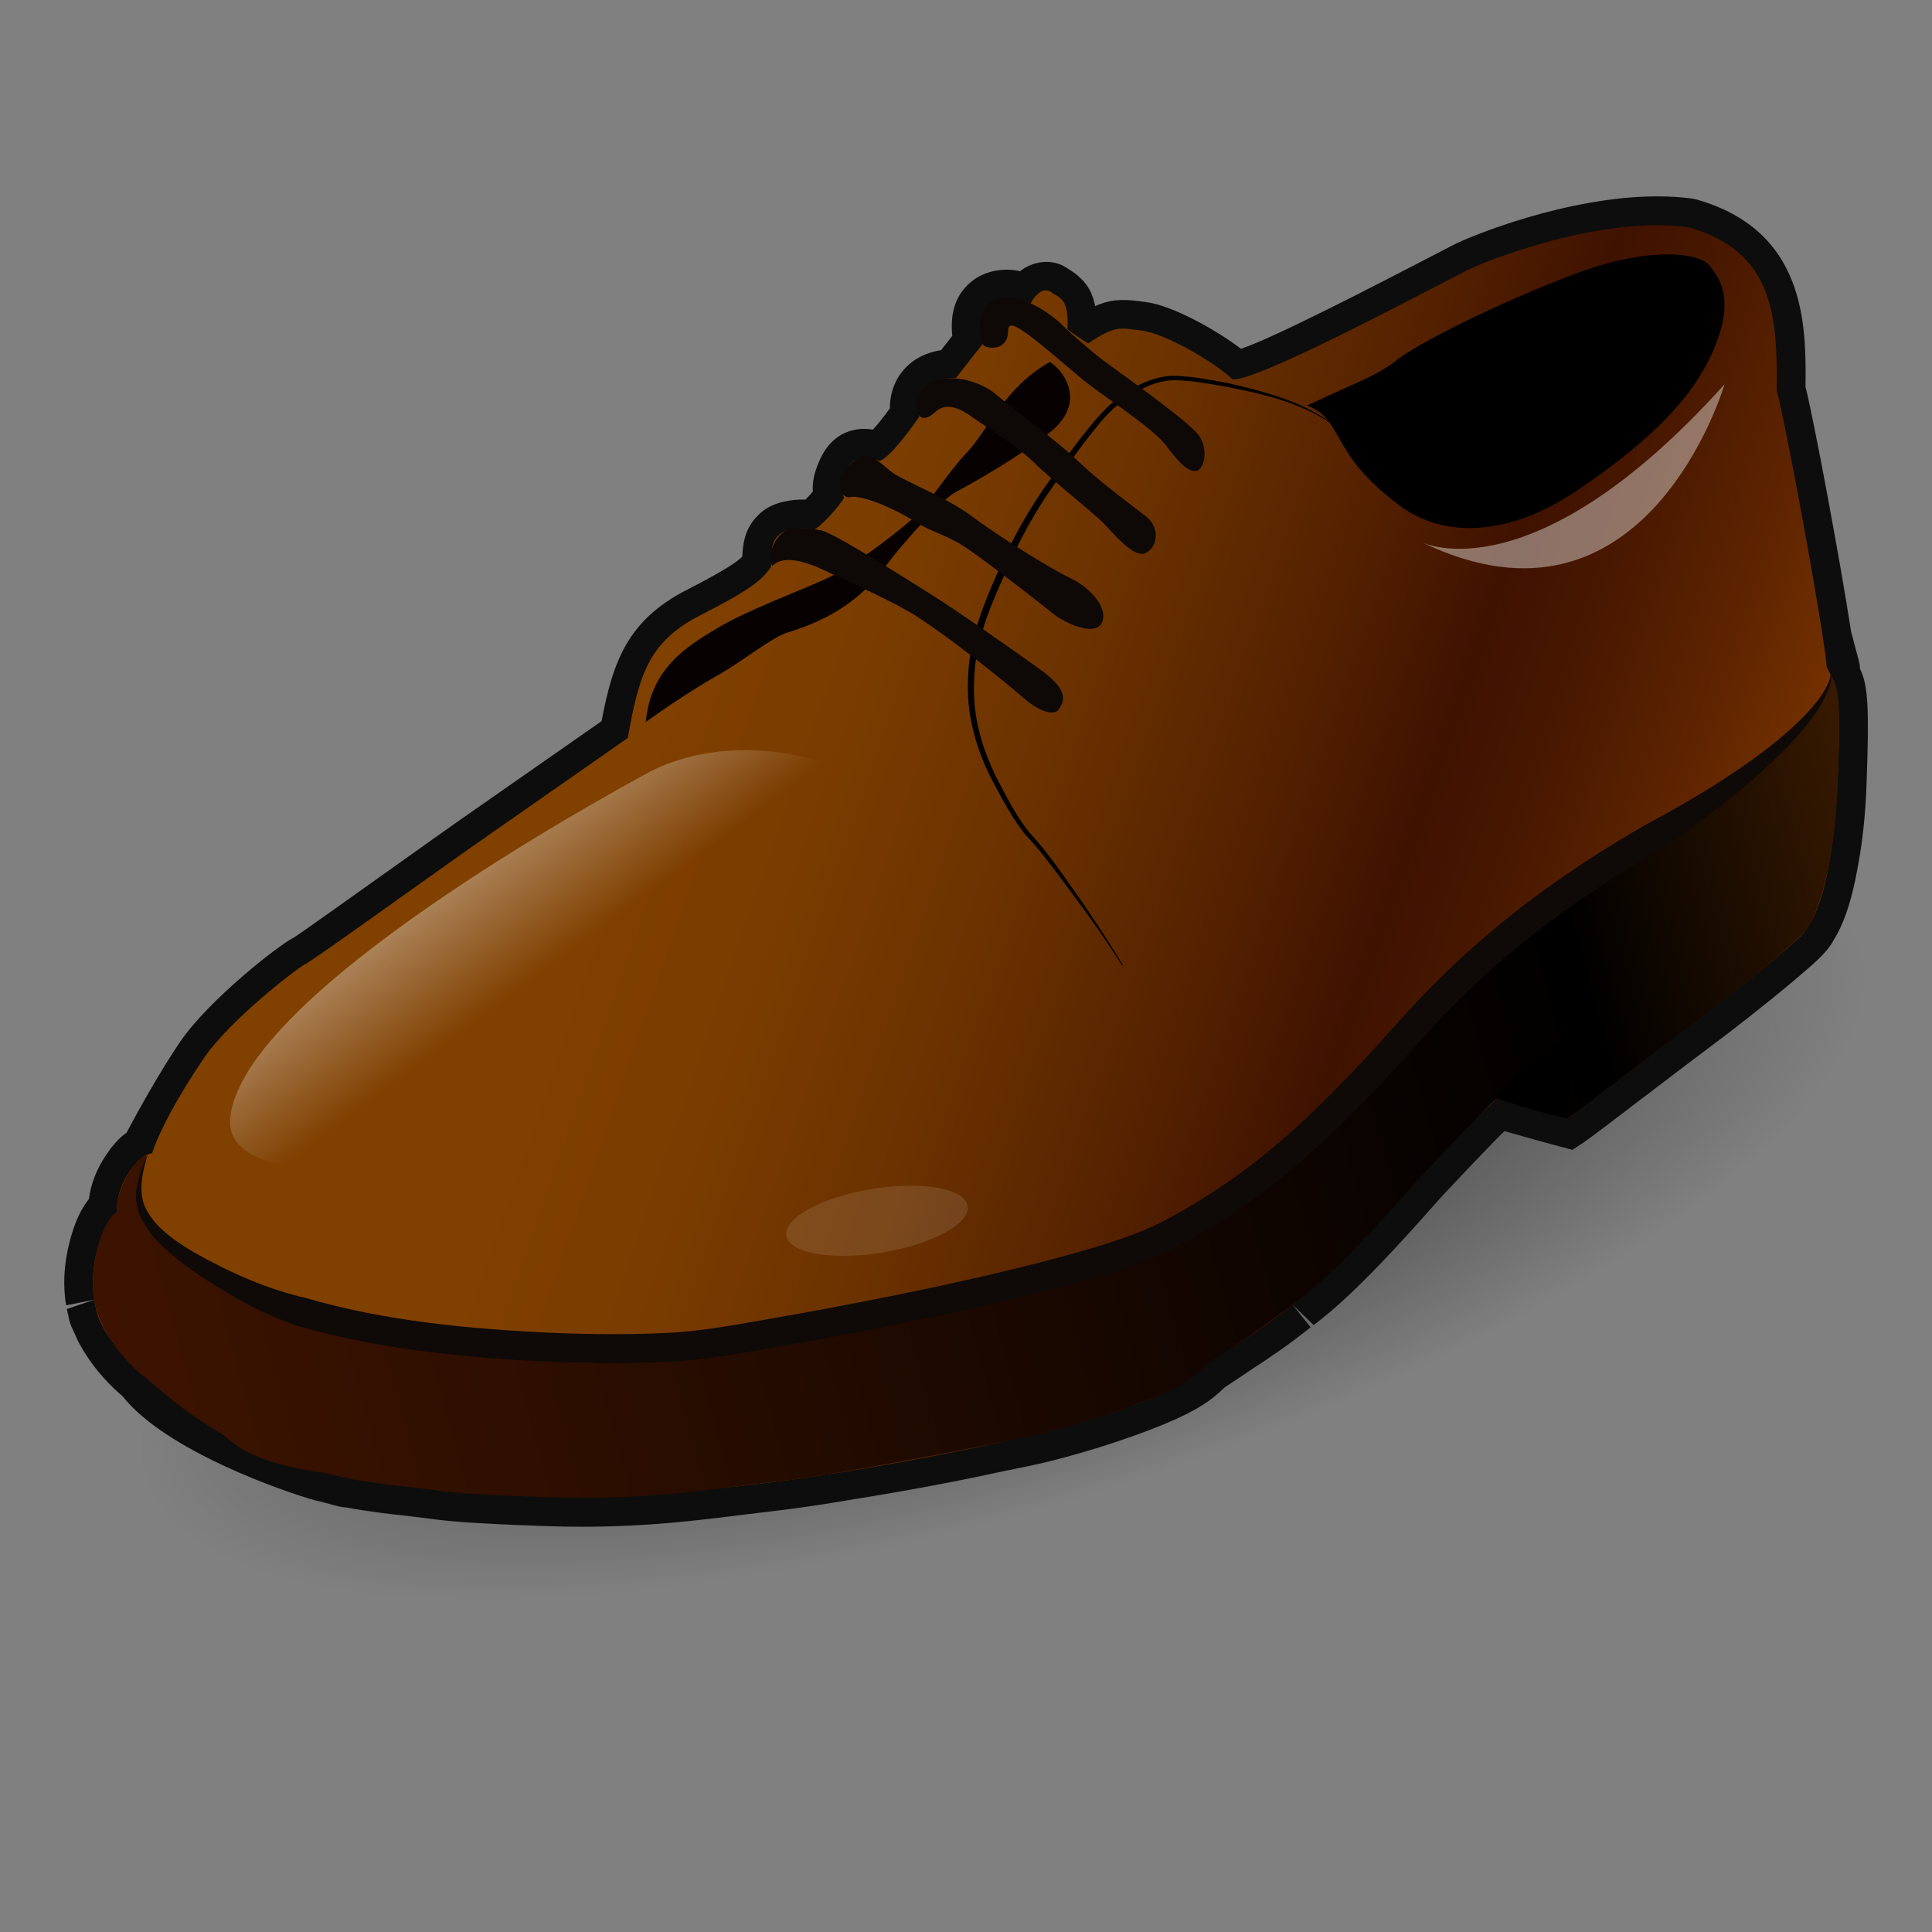 <?xml version="1.0" encoding="UTF-8"?>
<!-- Generated by phantom_svg. -->
<svg id="phantom_svg" width="64px" height="64px" xmlns="http://www.w3.org/2000/svg" xmlns:xlink="http://www.w3.org/1999/xlink" version="1.1">
  <rect width="100%" height="100%" fill="#808080" stroke="none"/>
  <defs>
    <!-- Images. -->
    <svg id="frame0" viewBox="0 0 64 64" preserveAspectRatio="none" xmlns="http://www.w3.org/2000/svg" xmlns:xlink="http://www.w3.org/1999/xlink">
      <g>
        <radialGradient id='SVGID_1_' cx='33.217' cy='38.933' r='29.59' gradientTransform='matrix(0.964 -0.292 0.081 0.321 -1.948 37.36)' gradientUnits='userSpaceOnUse'>
          <stop offset='0' style='stop-color:#000000'/>
          <stop offset='0.927' style='stop-color:#000000;stop-opacity:0.073'/>
          <stop offset='1' style='stop-color:#000000;stop-opacity:0'/>
        </radialGradient>
        <path style='opacity:0.6;fill:url(#SVGID_1_);' d='M62.296,30.029
		c1.777,6.104-10.084,15.714-26.488,21.465
		c-16.405,5.751-31.143,5.459-32.918-0.643
		C1.114,44.747,12.975,35.14,29.379,29.391
		C45.784,23.64,60.521,23.927,62.296,30.029z'/>
        <g>
          <g>
            <path style='fill:#0D0D0D;' d='M19.296,50.575c-0.398,0-0.815-0.007-1.254-0.022
				c-2.702-0.096-3.256-0.171-3.844-0.251l-0.679-0.082
				c-0.603-0.066-1.286-0.142-2.026-0.28l-0.051-0.003
				c-0.121-0.008-0.259-0.039-0.761-0.179l-0.219-0.051
				c-1.01-0.274-4.979-1.646-6.402-3.456c-0.315-0.264-0.912-0.827-1.37-1.637
				c-0.087-0.141-0.162-0.307-0.235-0.476c-0.074-0.15-0.116-0.246-0.143-0.338
				C2.292,43.733,2.278,43.664,2.266,43.594c-0.016-0.06-0.034-0.146-0.05-0.233
				l0.914-0.308l-0.936,0.188c-0.013-0.064-0.025-0.129-0.033-0.193
				c-0.051-0.472-0.039-0.875,0.021-1.296c0.063-0.409,0.257-1.41,0.764-2.033
				c0.058-0.48,0.254-0.994,0.564-1.451L3.654,38.062
				c0.173-0.23,0.352-0.41,0.538-0.538c0.357-0.68,1.112-2.038,1.763-2.995
				c0.967-1.427,3.332-3.26,3.767-3.464c0.209-0.127,2.141-1.504,3.419-2.415
				c0.911-0.649,1.749-1.246,2.166-1.536c1.048-0.729,3.35-2.336,4.621-3.225
				c0.371-1.952,0.85-3.332,2.803-4.338c1.236-0.636,1.646-0.906,1.858-1.111
				c0.029-0.69,0.201-1.081,0.609-1.452c0.438-0.396,1.118-0.439,1.39-0.439
				c0.032,0,0.063,0,0.094,0.001c0.079-0.08,0.167-0.176,0.245-0.267
				c-0.025-0.296,0.038-0.632,0.246-1.083c0.399-0.864,1.081-0.993,1.452-0.993
				c0.101,0,0.199,0.009,0.293,0.023c0.156-0.172,0.363-0.43,0.559-0.698
				c0.004-0.614,0.237-1.027,0.455-1.278c0.223-0.258,0.609-0.557,1.242-0.653
				c0.107-0.139,0.237-0.305,0.371-0.474c-0.085-0.854,0.161-1.472,0.747-1.883
				c0.401-0.279,0.997-0.381,1.5-0.259c0.416-0.342,1.085-0.438,1.572-0.093
				c0.537,0.325,0.813,0.691,0.913,1.248c0.452-0.204,0.838-0.246,1.47-0.161
				l0.208,0.027c0.87,0.107,2.316,0.911,3.154,1.548
				c1.113-0.368,4.654-2.205,6.239-3.028l0.815-0.422
				c0.51-0.263,3.731-1.599,6.739-1.599c0.405,0,0.796,0.025,1.16,0.074
				l0.134,0.028c3.606,1.029,3.641,4.103,3.614,6.207
				c0.282,1.118,1.154,5.788,1.511,8.118l0.247,0.923
				c0.026,0.097,0.042,0.197,0.048,0.303c0.274,0.55,0.305,1.359,0.215,3.833
				c-0.035,1.012-0.138,1.957-0.306,2.809c-0.16,0.905-0.383,1.617-0.675,2.159
				L60.715,31.188c0.006,0-0.039,0.074-0.076,0.125l-0.036,0.048
				c-0.161,0.227-0.415,0.484-1.146,1.095c-0.824,0.699-1.976,1.603-2.686,2.131
				c-0.462,0.343-1.302,0.983-2.116,1.604c-1.239,0.945-2.009,1.531-2.208,1.663
				l-0.358,0.236l-0.415-0.11c0,0-0.991-0.266-1.833-0.511l-0.149,0.141
				c-0.624,0.636-1.588,1.653-1.914,2.005c-0.078,0.084-0.203,0.225-0.365,0.407
				c-0.821,0.927-2.531,2.856-3.897,3.873l-0.696-0.673l0.596,0.746
				c-0.757,0.604-1.406,1.04-1.995,1.421c-0.27,0.185-0.501,0.338-0.667,0.447
				l-0.161,0.107l-0.003-0.003l-0.115,0.106c-0.344,0.32-0.748,0.647-1.904,1.13
				c-0.099,0.042-0.209,0.085-0.32,0.127c-0.063,0.026-0.104,0.041-0.14,0.054
				c-1.469,0.569-3.154,1.033-4.086,1.219l-0.729,0.148
				c-0.614,0.134-1.298,0.276-2.04,0.418c-1.029,0.199-2.054,0.376-3.073,0.539
				c-0.874,0.149-1.704,0.275-2.346,0.349c-0.34,0.039-0.673,0.081-1.005,0.122
				l-0.103,0.012C23.061,50.373,21.436,50.575,19.296,50.575z M4.375,41.006
				c-0.085,0.159-0.224,0.501-0.296,0.974c-0.046,0.312-0.055,0.565-0.033,0.792
				l0.101,0.49c0.013,0.007,0.037,0.057,0.057,0.105
				c0.044,0.103,0.08,0.19,0.133,0.278c0.3,0.529,0.715,0.956,1.009,1.188
				l0.182,0.19c0.803,1.113,3.963,2.439,5.432,2.838l0.214,0.05
				c0.236,0.066,0.405,0.113,0.487,0.129l0.116,0.011
				c0.739,0.136,1.384,0.207,1.954,0.27l0.255,0.028
				c0.181,0.021,0.327,0.041,0.471,0.061c0.539,0.072,1.047,0.142,3.654,0.234
				c2.636,0.095,4.408-0.128,6.286-0.362l0.206-0.024
				c0.328-0.042,0.668-0.084,1.015-0.124c0.612-0.07,1.405-0.19,2.251-0.336
				c1.009-0.161,2.013-0.334,3.025-0.53c0.728-0.139,1.395-0.277,2.009-0.411
				l0.746-0.152c0.883-0.175,2.47-0.622,3.8-1.138l0.115-0.044
				c0.089-0.034,0.178-0.068,0.264-0.104c0.935-0.39,1.161-0.597,1.339-0.763
				l0.01-0.02l0.153-0.128c0.063-0.054,0.13-0.104,0.205-0.153l0.165-0.11
				c0.16-0.106,0.384-0.254,0.664-0.444c0.529-0.344,1.135-0.744,1.86-1.323
				l0.102-0.076c1.258-0.936,2.88-2.766,3.659-3.645
				c0.178-0.201,0.314-0.354,0.396-0.442c0.331-0.356,1.312-1.392,1.972-2.064
				l0.301-0.282c0.052-0.048,0.091-0.083,0.12-0.112l0.349-0.6l0.727,0.225
				c0.557,0.172,1.379,0.399,1.881,0.537c0.423-0.317,1.149-0.871,1.769-1.344
				c0.823-0.628,1.671-1.274,2.136-1.619c0.684-0.509,1.795-1.38,2.594-2.058
				c0.641-0.535,0.784-0.693,0.813-0.729l0.105-0.167
				c0.217-0.403,0.378-0.942,0.504-1.651c0.151-0.769,0.242-1.613,0.274-2.525
				c0.026-0.719,0.096-2.624-0.029-2.934l-0.292-0.583L59.562,22.179
				c-0.131-1.437-1.429-8.337-1.621-8.963l-0.044-0.143l0.002-0.15
				c0.035-2.668-0.259-3.89-2.161-4.458c-0.261-0.032-0.541-0.048-0.836-0.048
				c-2.585,0-5.512,1.204-5.864,1.386l-0.811,0.42
				c-4.877,2.531-6.6,3.303-7.374,3.303h-0.38l-0.293-0.262
				c-0.567-0.537-2.012-1.306-2.457-1.361l-0.235-0.031
				c-0.112-0.015-0.202-0.031-0.29-0.031c-0.031,0-0.128,0-0.62,0.329l-0.462,0.309
				l-0.497-0.25c-0.206-0.104-0.573-0.365-0.793-0.527l-0.131,0.855l-1.244-1.567
				c0.007,0.058,0.019,0.126,0.036,0.206l0.097,0.451l-0.292,0.356
				c-0.388,0.473-0.86,1.096-0.863,1.1l-0.296,0.392l-0.491-0.014
				c-0.129-0.007-0.225,0.016-0.261,0.029c0.005,0.016,0.002,0.071,0.016,0.161
				l0.054,0.369l-0.211,0.309c-1.088,1.591-1.616,1.768-1.79,1.826l-0.288,0.097
				l-0.291-0.088h-0l0.139,0.37l-0.203,0.381
				c-0.007,0.014-0.893,1.407-1.682,1.552l-0.214,0.04l-0.21-0.057
				c-0.015-0.004-0.118-0.013-0.2-0.005c-0.004,0.07-0.007,0.169-0.004,0.309
				l0.007,0.329l-0.197,0.263c-0.493,0.657-0.998,1.009-2.7,1.885
				c-1.288,0.664-1.511,1.366-1.869,3.367l-0.069,0.388L21.344,25.229
				c-1.162,0.813-3.801,2.655-4.946,3.453c-0.414,0.288-1.245,0.88-2.148,1.523
				c-3.073,2.189-3.531,2.504-3.725,2.592c-0.252,0.157-2.24,1.698-2.99,2.805
				c-0.736,1.081-1.595,2.693-1.771,3.035l-0.116,0.32l-0.421,0.194
				c-0.016,0.019-0.036,0.044-0.059,0.075l-0.078,0.11
				c-0.197,0.291-0.267,0.585-0.253,0.692l0.107,0.8L4.375,41.006z'/>
            <linearGradient id='SVGID_2_' gradientUnits='userSpaceOnUse' x1='21.643' y1='24.155' x2='62.107' y2='38.121'>
              <stop offset='0' style='stop-color:#7F4000'/>
              <stop offset='0.133' style='stop-color:#7A3C00'/>
              <stop offset='0.294' style='stop-color:#6B3200'/>
              <stop offset='0.469' style='stop-color:#532000'/>
              <stop offset='0.582' style='stop-color:#3F1200'/>
              <stop offset='0.654' style='stop-color:#471700'/>
              <stop offset='0.766' style='stop-color:#5E2400'/>
              <stop offset='0.905' style='stop-color:#823900'/>
              <stop offset='1' style='stop-color:#9F4A00'/>
            </linearGradient>
            <path style='fill-rule:evenodd;clip-rule:evenodd;fill:url(#SVGID_2_);' d='M14.341,49.329
				c5.305,0.613,10.917,0,16.732-1.124c5.815-1.119,7.939-2.124,8.736-2.854
				c0.795-0.729,2.918-1.525,6.038-5.042c3.118-3.518,3.583-3.685,3.717-3.917
				c0.862,0.267,2.355,0.666,2.355,0.666c1.293-0.964,3.169-2.416,4.015-3.054
				c1.625-1.228,3.617-2.787,3.883-3.186c0.265-0.399,0.998-1.426,1.093-6.104
				c0.034-1.627-0.033-1.926-0.396-2.623c-0.133-1.46-1.428-8.403-1.659-9.157
				c0.033-2.522-0.133-4.613-2.92-5.408c-2.954-0.398-6.781,1.142-7.334,1.427
				c-2.123,1.094-6.933,3.649-7.764,3.616c-0.631-0.597-2.268-1.526-2.997-1.615
				c-0.729-0.088-0.864-0.199-1.792,0.42c-0.176-0.088-0.686-0.465-0.686-0.465
				c0.045-1.039-0.242-1.017-0.551-1.238c-0.312-0.221-0.688,0.288-0.731,0.575
				c-0.42-0.509-1.02-0.375-1.24-0.221c-0.221,0.155-0.486,0.442-0.286,1.371
				c-0.399,0.487-0.886,1.128-0.886,1.128c-0.797-0.022-1.35,0.376-1.217,1.283
				c0,0-0.906,1.327-1.305,1.46c-0.441-0.133-0.84-0.243-1.105,0.332
				c-0.266,0.575-0.152,0.688-0.078,0.885c-0.149,0.282-0.829,1.028-1.012,1.062
				c-0.365-0.1-0.93-0.017-1.111,0.148c-0.184,0.167-0.315,0.299-0.299,1.096
				c-0.349,0.464-0.664,0.729-2.373,1.608c-1.708,0.88-2.007,2.008-2.372,4.048
				c-1.161,0.812-3.799,2.654-4.944,3.451c-1.145,0.795-5.475,3.917-5.723,4.03
				c-0.249,0.117-2.505,1.841-3.384,3.138c-0.88,1.294-1.477,2.438-1.708,3.137
				c-0.581,0.096-1.245,1.208-1.146,1.953c-0.431,0.218-1.111,1.908-0.663,3.37
				c0.447,1.462,2.737,3.069,4.197,4.015c0.349,0.032,0.597-0.115,0.78,0.018
				c0.182,0.132,0.05,0.447,0.05,0.447c0.332,0.135,3.06,0.508,3.293,0.525
				C11.779,48.545,14.341,49.329,14.341,49.329z'/>
            <linearGradient id='SVGID_3_' gradientUnits='userSpaceOnUse' x1='2.825' y1='47.215' x2='64.296' y2='30.385'>
              <stop offset='0' style='stop-color:#3F1400'/>
              <stop offset='0.812' style='stop-color:#000000'/>
              <stop offset='1' style='stop-color:#3F1D00'/>
            </linearGradient>
            <path style='fill-rule:evenodd;clip-rule:evenodd;fill:url(#SVGID_3_);' d='M3.89,40.156
				c-0.082-0.745,0.548-1.707,0.913-1.888c0.1-0.06,0.049,0.08-0.199,0.743
				c-0.249,0.667,0.099,1.742,1.892,2.956c1.792,1.209,6.071,2.521,7.631,2.669
				c1.56,0.151,7.748,0.499,9.755,0.066c2.007-0.43,11.016-2.124,13.371-3.02
				c2.356-0.895,6.305-3.518,9.723-7.33c3.418-3.817,8.195-6.836,9.673-7.583
				c1.476-0.747,4.03-3.683,4.015-4.347c0.247,0.315,0.313,0.813,0.214,3.533
				c-0.099,2.723-0.663,4.298-1.012,4.796c-0.348,0.496-2.637,2.304-3.665,3.068
				c-1.029,0.763-3.949,3.018-4.28,3.236c-1.212-0.816-1.941-1.047-2.355-0.666
				c-0.415,0.382-2.041,2.092-2.488,2.574c-0.448,0.479-2.571,3.002-4.133,4.164
				c-1.559,1.161-2.538,1.789-2.886,2.021c-0.348,0.234-0.382,0.53-1.857,1.145
				c-1.478,0.613-3.368,1.146-4.365,1.345c-0.995,0.198-5.79,1.178-8.111,1.442
				c-2.323,0.268-4.347,0.631-7.648,0.516c-3.302-0.117-3.318-0.2-4.198-0.3
				c-0.879-0.101-2.007-0.198-3.168-0.515C8.5,48.5,7.719,47.844,7.424,47.541
				c-1.393-0.798-2.107-1.512-2.671-1.958c-0.563-0.447-1.542-1.494-1.659-2.722
				C2.978,41.634,3.509,40.273,3.89,40.156z'/>
            <g>
              <path style='fill:#0F0907;' d='M4.903,38.209c-0.204,0.655-0.367,1.396-0,1.957
					c0.333,0.562,0.915,0.953,1.491,1.301c1.194,0.677,2.449,1.24,3.759,1.536
					c2.608,0.761,5.39,1.021,8.141,1.15c1.378,0.053,2.767,0.066,4.128-0.017
					c1.316-0.098,2.719-0.396,4.076-0.624c2.732-0.5,5.462-1.048,8.141-1.738
					c1.32-0.355,2.697-0.721,3.848-1.293c1.214-0.644,2.355-1.381,3.413-2.243
					c1.06-0.858,2.044-1.821,2.993-2.823c0.952-0.989,1.838-2.077,2.866-3.067
					c2.013-1.987,4.357-3.658,6.78-5.04c1.215-0.649,2.41-1.353,3.528-2.157
					c0.559-0.403,1.098-0.834,1.585-1.318c0.246-0.24,0.476-0.496,0.672-0.777
					c0.183-0.28,0.374-0.599,0.322-0.951c0.099,0.347-0.055,0.708-0.206,1.021
					c-0.164,0.315-0.367,0.61-0.587,0.888c-0.444,0.553-0.948,1.053-1.472,1.526
					c-1.052,0.946-2.184,1.789-3.35,2.587c-2.415,1.381-4.645,2.974-6.605,4.904
					c-0.982,0.944-1.86,2.021-2.841,3.042c-0.966,1.021-1.979,2.013-3.085,2.909
					c-1.103,0.899-2.314,1.681-3.562,2.342c-1.353,0.668-2.698,1.003-4.061,1.377
					c-2.721,0.7-5.461,1.249-8.21,1.753c-1.39,0.231-2.72,0.524-4.185,0.638
					c-1.42,0.086-2.823,0.071-4.229,0.018c-2.807-0.131-5.621-0.397-8.378-1.183
					c-0.666-0.23-1.363-0.532-1.974-0.886c-0.614-0.351-1.219-0.722-1.793-1.149
					c-0.561-0.432-1.142-0.91-1.458-1.6C4.324,39.566,4.624,38.819,4.903,38.209
					z'/>
            </g>
            <path style='fill-rule:evenodd;clip-rule:evenodd;' d='M51.92,37.058
				c0.099-1.329,0.199-2.937,0.199-2.937s-1.908,1.358-2.555,2.271
				C50.726,36.755,51.123,36.874,51.92,37.058z'/>
            <path style='fill-rule:evenodd;clip-rule:evenodd;fill:#070102;' d='M21.393,23.918
				c0.167-1.792,1.361-2.506,2.388-3.12c1.029-0.613,2.688-1.21,3.617-1.642
				c0.93-0.432,2.124-1.376,2.721-1.875c0.598-0.498,1.245-1.593,1.925-2.307
				c0.681-0.713,1.229-2.14,2.738-2.985c0.597,0.415,1.16,1.443-0.05,2.372
				c-1.212,0.929-2.672,1.726-3.104,1.958c-0.432,0.232-1.691,1.659-2.14,2.239
				c-0.448,0.581-1.2,1.728-3.385,2.389c-0.546,0.166-1.525,0.975-2.306,1.411
				C22.67,22.988,21.393,23.918,21.393,23.918z'/>
            <g>
              <path d='M37.177,31.986C36.531,30.975,35.828,30,35.104,29.045
					c-0.363-0.486-0.706-0.945-1.134-1.391c-0.386-0.484-0.684-1.014-0.966-1.55
					c-0.588-1.05-0.989-2.276-0.938-3.517c0-1.241,0.458-2.444,0.939-3.526
					c0.472-1.104,1.066-2.198,1.781-3.167c0.346-0.493,0.701-0.982,1.074-1.458
					c0.367-0.459,0.769-0.979,1.282-1.312c0.491-0.364,1.084-0.661,1.727-0.676
					c0.637,0.015,1.211,0.134,1.811,0.244c1.168,0.269,2.372,0.576,3.365,1.276
					l-0.014,0.02c-1.004-0.667-2.207-0.938-3.375-1.172
					c-0.589-0.1-1.186-0.215-1.781-0.222c-0.602,0.021-1.16,0.304-1.634,0.663
					c-0.504,0.334-0.865,0.822-1.236,1.292c-0.365,0.476-0.713,0.965-1.053,1.46
					C34.25,16.984,33.687,18.047,33.225,19.156c-0.495,1.089-0.941,2.228-0.957,3.437
					c-0.059,1.206,0.312,2.385,0.884,3.436c0.274,0.533,0.565,1.062,0.934,1.534
					c0.41,0.436,0.771,0.922,1.122,1.408c0.697,0.978,1.373,1.972,1.991,3.003
					L37.177,31.986z'/>
            </g>
            <path style='fill-rule:evenodd;clip-rule:evenodd;fill:#0E0807;' d='M30.407,20.445
				c1.585,1.041,3.428,2.61,3.605,2.765c0.178,0.154,0.841,0.597,1.062,0.287
				c0.222-0.31,0.288-0.664-0.598-1.305C33.594,21.551,31.625,20.179,30.916,19.737
				c-0.708-0.442-3.309-2.104-3.732-2.174c-0.797-0.132-1.256-0.127-1.543,0.449
				c-0.287,0.575-0.051,0.73-0.051,0.73c0.2-0.2,0.637-0.354,1.677,0.133
				C28.306,19.36,29.7,19.98,30.407,20.445z'/>
            <path style='fill-rule:evenodd;clip-rule:evenodd;fill:#0E0807;' d='M32.027,18.161
				c0.713,0.481,2.605,1.957,2.887,2.189c0.283,0.233,1.327,0.763,1.576,0.298
				c0.249-0.464-0.33-1.161-1.027-1.493c-0.698-0.332-2.391-1.394-3.253-2.041
				c-0.862-0.646-2.169-1.131-2.621-1.443c-0.481-0.332-0.862-0.962-1.493-0.199
				c-0.509,0.616-0.183,1.061,0.066,0.996c0.353-0.094,1.477,0.38,2.091,0.779
				S31.314,17.679,32.027,18.161z'/>
            <path style='fill-rule:evenodd;clip-rule:evenodd;fill:#0E0807;' d='M34.235,15.307
				c0.488,0.49,1.973,1.676,2.287,1.991c0.316,0.314,1.014,1.195,1.411,1.028
				c0.398-0.166,0.531-0.83,0.018-1.228c-0.515-0.398-1.593-1.194-2.24-1.825
				c-0.647-0.63-2.455-1.974-2.738-2.223c-0.281-0.249-1.193-0.73-2.09-0.415
				c-0.465,0.299-0.564,0.664-0.531,0.879c0.033,0.215,0.184,0.547,0.631,0.132
				c0.448-0.415,1.028,0.034,1.311,0.232
				C32.576,14.079,33.736,14.809,34.235,15.307z'/>
            <path style='fill-rule:evenodd;clip-rule:evenodd;fill:#0E0807;' d='M36.093,12.752
				c0.961,0.71,2.141,1.493,2.522,1.992c0.381,0.498,0.68,0.862,0.977,0.862
				c0.3,0,0.466-0.747,0.101-1.211c-0.365-0.464-2.604-2.058-3.035-2.373
				c-0.433-0.315-1.211-0.995-1.492-1.277c-0.283-0.283-1.583-1.309-2.392-0.697
				c-0.48,0.365-0.303,1.184-0.22,1.349c0.083,0.166,0.486,0.144,0.619,0.044
				c0.132-0.1,0.198-0.199,0.216-0.398c0.016-0.199-0.033-0.464,0.615,0
				C34.649,11.508,35.711,12.47,36.093,12.752z'/>
            <path style='fill-rule:evenodd;clip-rule:evenodd;' d='M46.312,16.706
				c1.238,0.974,3.361,1.283,5.972-0.486c2.61-1.77,3.938-3.229,4.557-4.823
				c0.619-1.592,0.088-2.212-0.222-2.61c-0.31-0.397-1.948-0.664-4.514,0.31
				c-2.563,0.974-5.175,2.3-5.838,2.832c-0.663,0.53-1.281,0.707-2.964,1.504
				C44.543,13.919,44.012,14.981,46.312,16.706z'/>
            <path style='opacity:0.11;fill-rule:evenodd;clip-rule:evenodd;fill:#FFFFFF;' d='M32.057,39.949
				c0.096,0.58-1.173,1.271-2.831,1.542c-1.659,0.275-3.081,0.023-3.176-0.559
				s1.172-1.271,2.832-1.543C30.54,39.115,31.961,39.367,32.057,39.949z'/>
          </g>
          <defs>
            <filter id='Adobe_OpacityMaskFilter' filterUnits='userSpaceOnUse' x='47.122' y='12.731' width='10.005' height='6.095'>
              <feFlood style='flood-color:white;flood-opacity:1' result='back'/>
              <feBlend in='SourceGraphic' in2='back' mode='normal'/>
            </filter>
          </defs>
          <mask maskUnits='userSpaceOnUse' x='47.122' y='12.731' width='10.005' height='6.095' id='SVGID_4_'>
            <g style='filter:url(#Adobe_OpacityMaskFilter);'>
              <defs>
                <filter id='Adobe_OpacityMaskFilter_1_' filterUnits='userSpaceOnUse' x='47.122' y='12.731' width='10.005' height='6.095'>
                  <feFlood style='flood-color:white;flood-opacity:1' result='back'/>
                  <feBlend in='SourceGraphic' in2='back' mode='normal'/>
                </filter>
              </defs>
              <mask maskUnits='userSpaceOnUse' x='47.122' y='12.731' width='10.005' height='6.095' id='SVGID_4_'>
                <g style='filter:url(#Adobe_OpacityMaskFilter_1_);'>
                </g>
              </mask>
              <linearGradient id='SVGID_5_' gradientUnits='userSpaceOnUse' x1='51.126' y1='9.884' x2='53.462' y2='22.669'>
                <stop offset='0' style='stop-color:#FFFFFF'/>
                <stop offset='1' style='stop-color:#000000'/>
              </linearGradient>
              <path style='mask:url(#SVGID_4_);fill-rule:evenodd;clip-rule:evenodd;fill:url(#SVGID_5_);' d='M47.122,17.972
					c0,0,3.659,1.809,10.005-5.241C57.127,12.731,54.551,21.549,47.122,17.972z'/>
            </g>
          </mask>
          <linearGradient id='SVGID_6_' gradientUnits='userSpaceOnUse' x1='51.126' y1='9.884' x2='53.462' y2='22.669'>
            <stop offset='0' style='stop-color:#FFFFFF'/>
            <stop offset='1' style='stop-color:#FFFFFF'/>
          </linearGradient>
          <path style='opacity:0.4;fill-rule:evenodd;clip-rule:evenodd;fill:url(#SVGID_6_);' d='M47.122,17.972
			c0,0,3.659,1.809,10.005-5.241C57.127,12.731,54.551,21.549,47.122,17.972z'/>
        </g>
      </g>
      <linearGradient id="SVGID_7_" gradientUnits="userSpaceOnUse" x1="11.385" y1="22.192" x2="18.598" y2="31.783">
        <stop offset='0' style='stop-color:#FFFFFF'/>
        <stop offset='1' style='stop-color:#FFFFFF;stop-opacity:0'/>
      </linearGradient>
      <path style="fill:url(#SVGID_7_);" d="M7.624,37.058c0.359-4.117,12.413-10.673,13.769-11.42
	c3.69-2.033,10.228-0.082,10.606,5.246S7.214,41.756,7.624,37.058z"/>
    </svg>
    <!-- Animation. -->
    <symbol id="animation">
      <use xlink:href="#frame0" visibility="hidden">
        <set id="frame0_anim" attributeName="visibility" to="visible" begin="0s;frame0_anim.end" dur="0.1s"/>
      </use>
    </symbol>
  </defs>
  <!-- Main control. -->
  <animate id="controller" begin="0s" dur="0.1s" repeatCount="indefinite"/>
  <use xlink:href="#frame0">
    <set attributeName="xlink:href" to="#animation" begin="controller.begin"/>
    <set attributeName="xlink:href" to="#frame0" begin="controller.end"/>
  </use>
</svg>